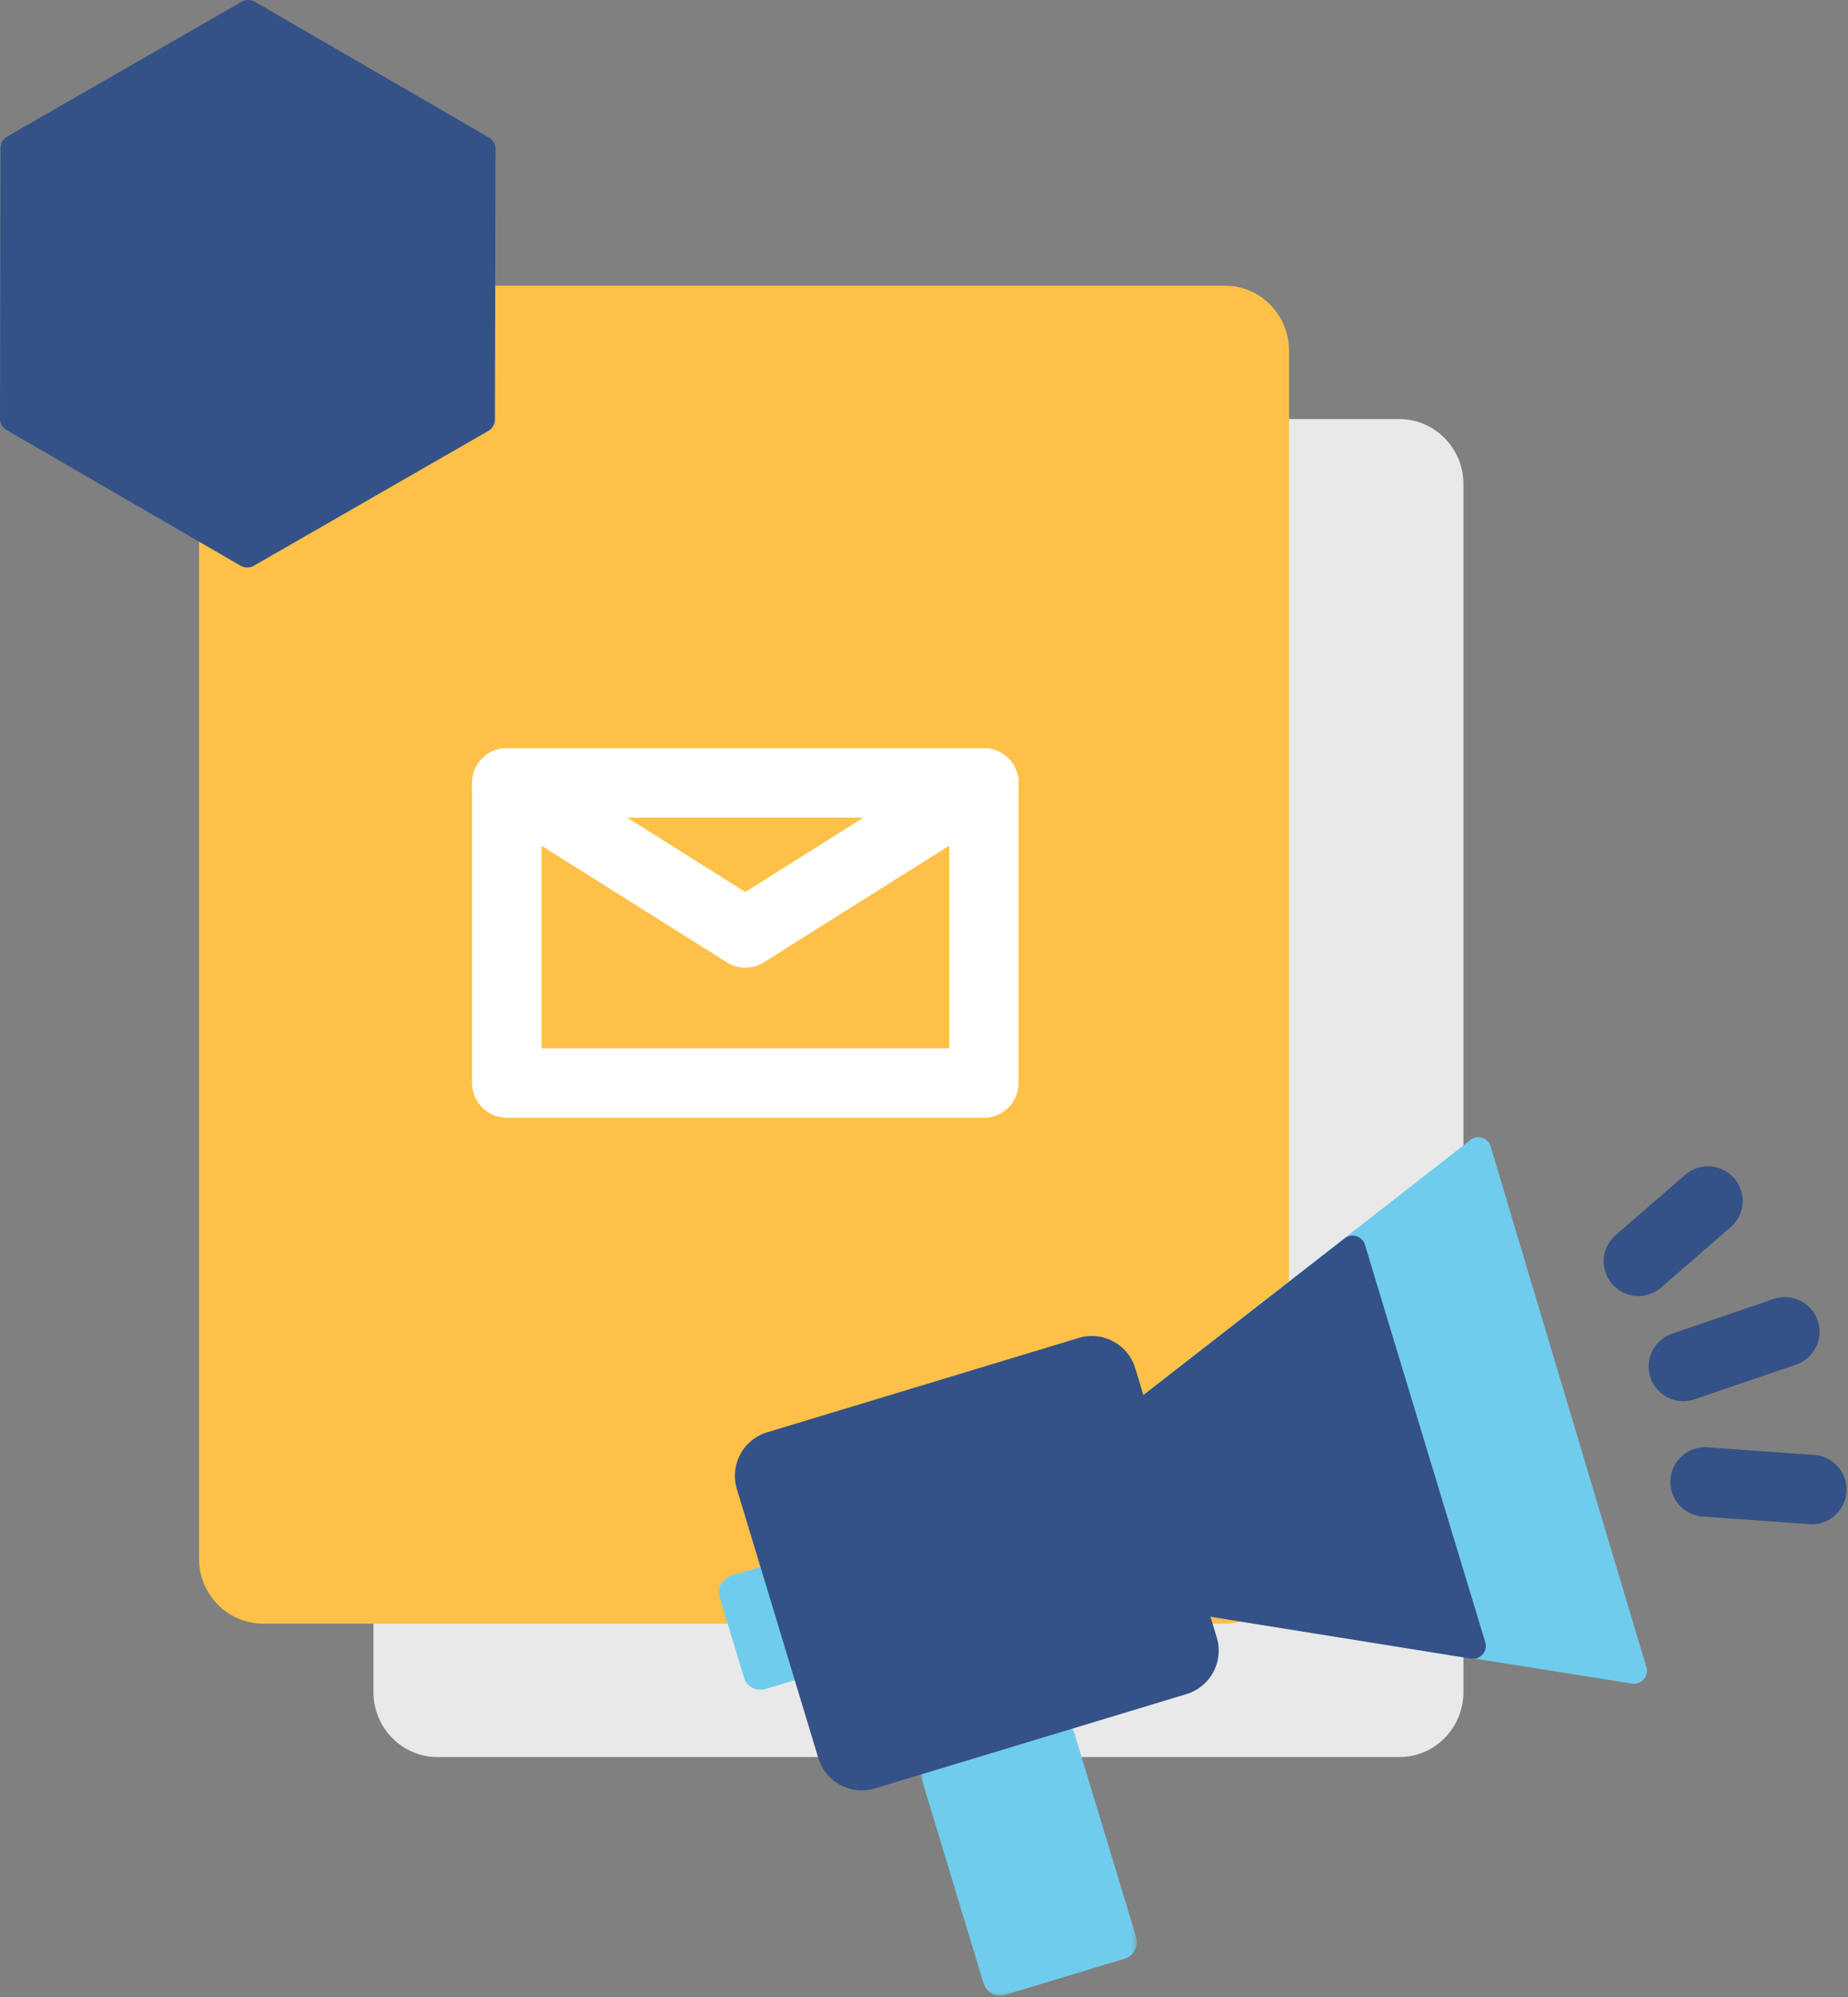 <svg xmlns="http://www.w3.org/2000/svg" xmlns:xlink="http://www.w3.org/1999/xlink" viewBox="0 0 373 403">
    <rect x="0" y="0" width="373" height="403" fill="#808080" stroke="none"/>
    <defs>
        <path id="serv-a5" d="M.037.27H43.6v55.638H.037z"/>
    </defs>
    <g fill="none" fill-rule="evenodd">
        <path fill="#E9E9E9" d="M282.465 354.568H88.287c-7.1 0-12.91-5.887-12.91-13.082V97.65c0-7.195 5.81-13.081 12.91-13.081h194.178c7.101 0 12.911 5.886 12.911 13.081v243.837c0 7.195-5.81 13.082-12.91 13.082"/>
        <path fill="#FDC149" d="M247.264 327.649H53.086c-7.101 0-12.911-5.887-12.911-13.081V70.73c0-7.194 5.81-13.081 12.91-13.081h194.179c7.101 0 12.91 5.887 12.91 13.081v243.838c0 7.194-5.809 13.081-12.91 13.081"/>
        <path fill="#70CCEC" d="M154.653 340.803c-1.921.581-3.913-.383-4.45-2.155l-4.982-16.455c-.536-1.772.586-3.68 2.506-4.261l41.034-12.425c1.92-.582 3.912.384 4.448 2.155l4.983 16.455c.536 1.772-.585 3.68-2.506 4.261l-41.033 12.425z"/>
        <g transform="translate(185.843 346.826)">
            <mask id="serv-b5" fill="#fff">
                <use xlink:href="#serv-a5"/>
            </mask>
            <path fill="#70CCEC" d="M43.43 43.943c.581 1.92-.384 3.912-2.156 4.449l-24.382 7.382c-1.772.537-3.68-.585-4.26-2.506L.206 12.235c-.582-1.921.383-3.913 2.155-4.45L26.744.405c1.772-.538 3.679.584 4.26 2.505L43.43 43.943z" mask="url(#serv-b5)"/>
        </g>
        <path fill="#70CCEC" d="M329.423 339.746l-94.572-15.013a2.587 2.587 0 0 1-2.071-1.806l-10.015-33.074a2.588 2.588 0 0 1 .886-2.79l73.144-57.027a2.588 2.588 0 0 1 4.071 1.3l31.442 105.112c.547 1.827-1.002 3.597-2.885 3.298"/>
        <path fill="#345287" d="M296.897 334.706l-62.05-9.97a2.587 2.587 0 0 1-2.066-1.806l-10.015-33.075a2.588 2.588 0 0 1 .888-2.792l47.776-37.17a2.588 2.588 0 0 1 4.067 1.292l24.288 80.215c.554 1.83-1 3.61-2.888 3.306"/>
        <path fill="#345287" d="M245.592 330.432a9.168 9.168 0 0 1-6.117 11.43L176.602 360.9a9.167 9.167 0 0 1-11.43-6.117l-16.447-54.317a9.168 9.168 0 0 1 6.117-11.43l62.873-19.038a9.168 9.168 0 0 1 11.43 6.117l16.447 54.318z"/>
        <path stroke="#FFF" stroke-linecap="round" stroke-linejoin="round" stroke-width="14" d="M102.29 218.556h96.296v-60.573H102.29z"/>
        <path stroke="#FFF" stroke-linecap="round" stroke-linejoin="round" stroke-width="14" d="M102.29 157.983l48.149 30.287 48.147-30.287"/>
        <path fill="#345287" d="M48.549 114.158L1.342 86.788A2.693 2.693 0 0 1 0 84.452l.1-54.568a2.694 2.694 0 0 1 1.35-2.33L48.759.359a2.693 2.693 0 0 1 2.693.004l47.207 27.371A2.693 2.693 0 0 1 100 30.068l-.1 54.568a2.692 2.692 0 0 1-1.35 2.33l-47.308 27.197a2.694 2.694 0 0 1-2.693-.005"/>
        <path stroke="#345287" stroke-linecap="round" stroke-width="14" d="M344.735 242.35l-14.044 12.18M360.264 268.75l-20.504 7.006M365.7 300.585l-21.55-1.535"/>
    </g>
</svg>
